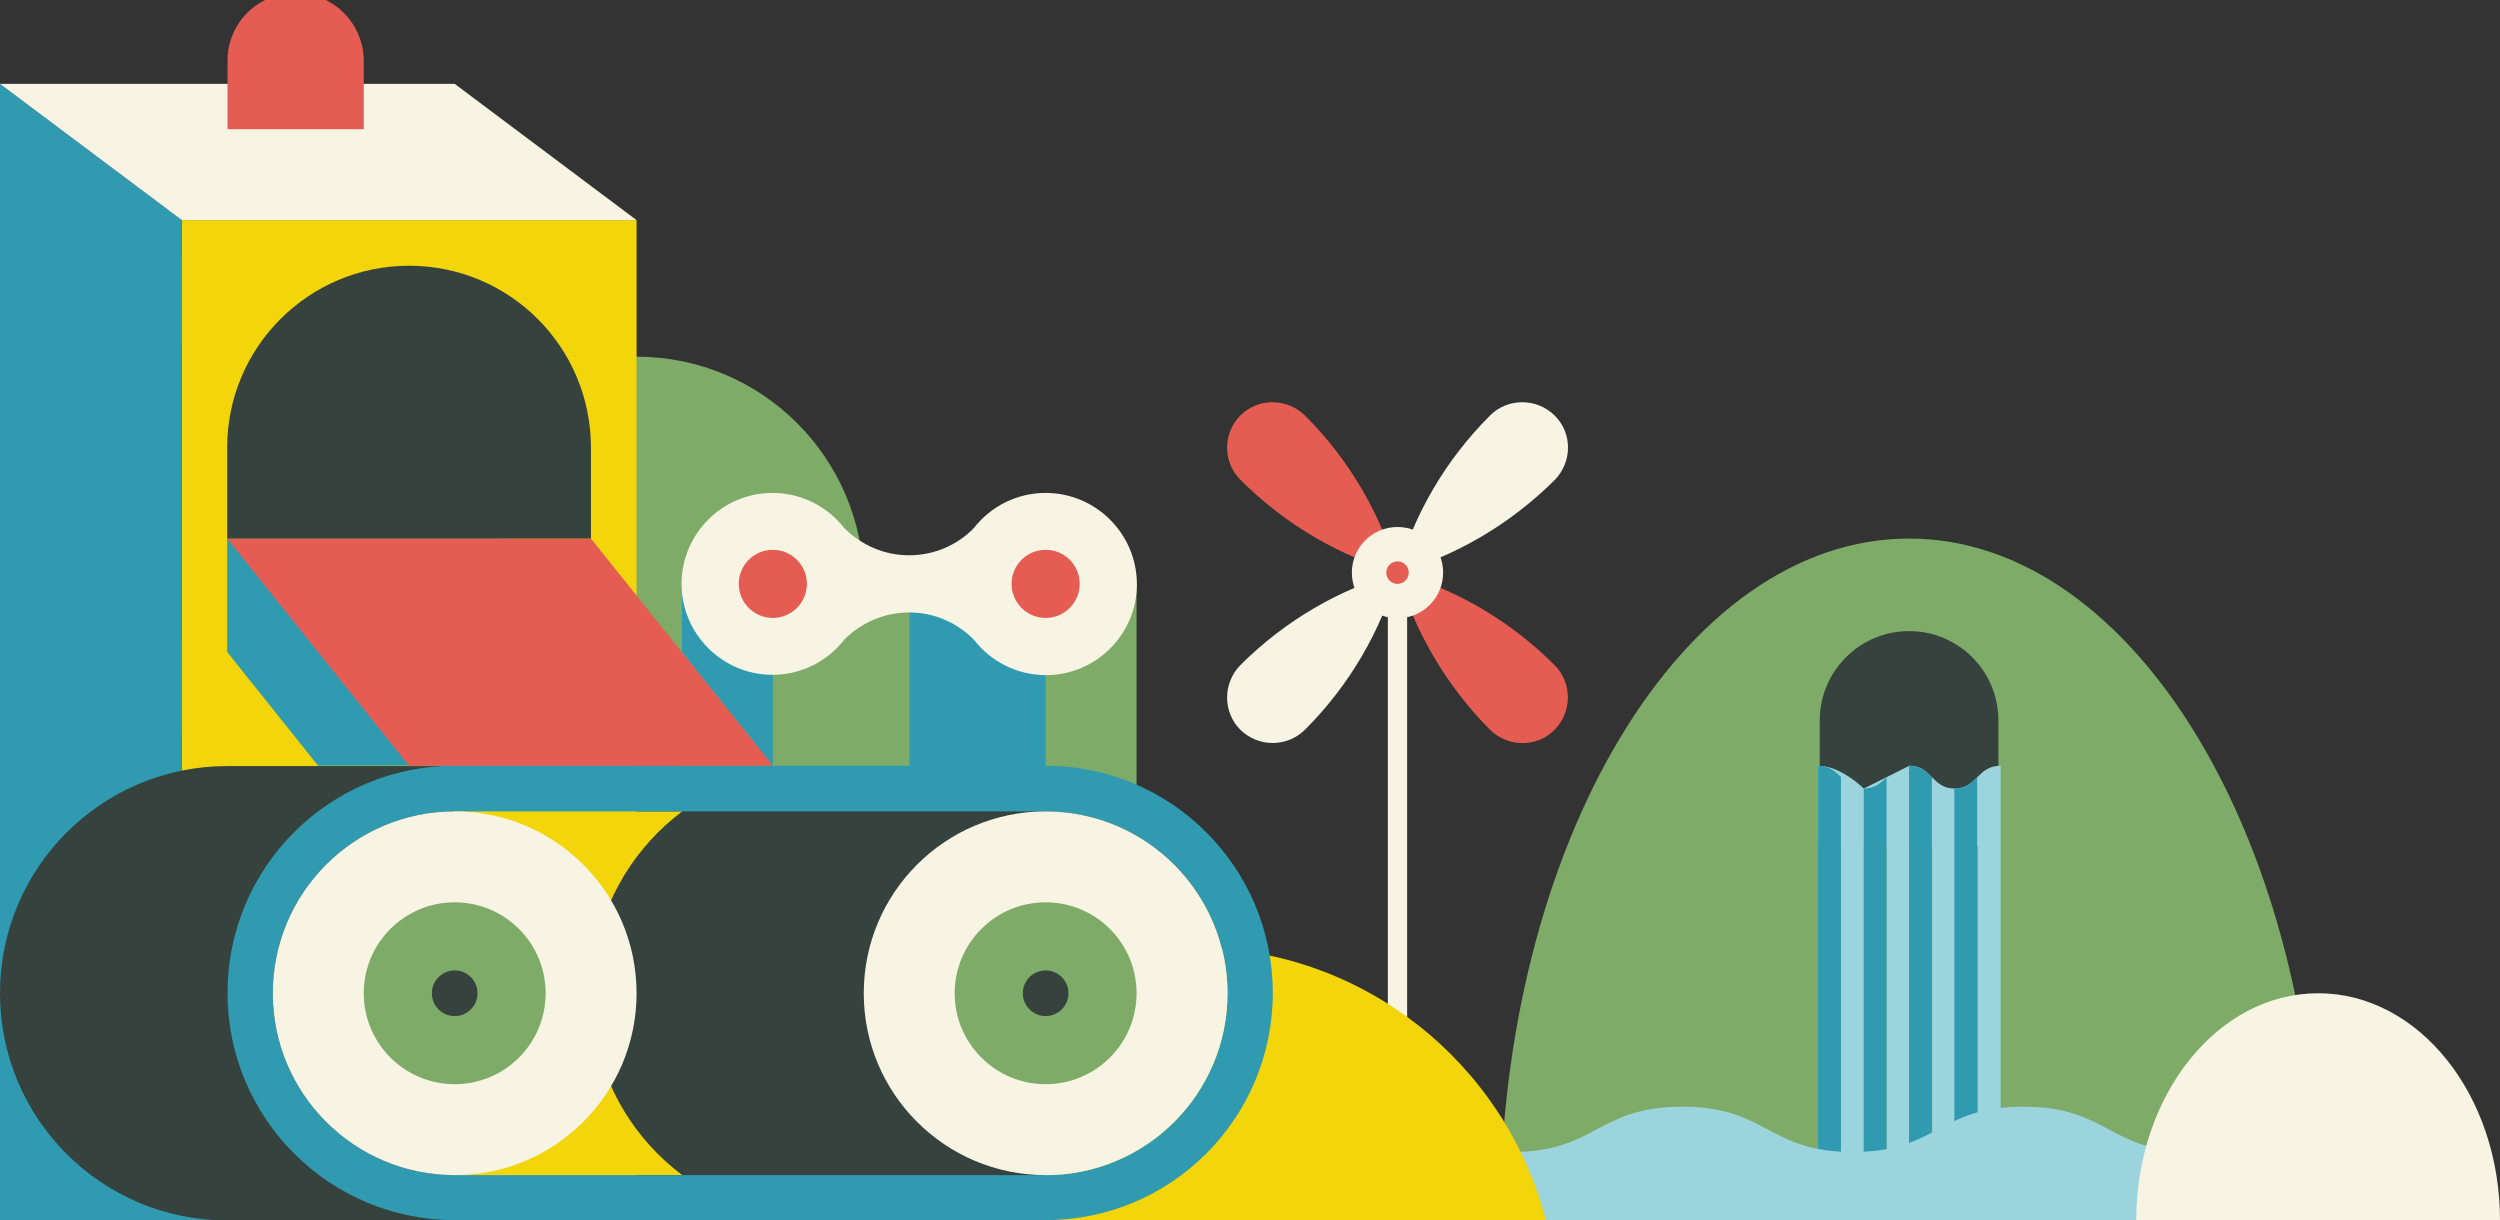 <svg xmlns="http://www.w3.org/2000/svg" width="778" height="379.8" viewBox="380 -181.8 778 379.8" enable-background="new 380 -181.8 778 379.8">
  <rect x="380" y="-181.8" width="778" height="379.8" fill="#333333" stroke="none"/>
  <circle fill="#E55C53" cx="464.9" cy="-28.4" r="14.1"/>
  <circle fill="#E55C53" cx="440" cy="31.6" r="14.1"/>
  <circle fill="#E55C53" cx="440" cy="-88.4" r="14.1"/>
  <circle fill="#E55C53" cx="402" cy="53.6" r="14.1"/>
  <circle fill="#E55C53" cx="462" cy="-50.4" r="14.1"/>
  <circle fill="#E55C53" cx="453.5" cy="14.1" r="14.1"/>
  <circle fill="#E55C53" cx="422.4" cy="-101.9" r="14.1"/>
  <circle fill="#E55C53" cx="422.4" cy="45.1" r="14.1"/>
  <circle fill="#E55C53" cx="453.5" cy="-70.8" r="14.1"/>
  <circle fill="#E55C53" cx="462" cy="-6.4" r="14.1"/>
  <circle fill="#E55C53" cx="402" cy="-110.4" r="14.1"/>
  <path fill="#7EAB67" d="M1101.4 198c0-117.2-57-212.2-127.3-212.2s-127.3 95-127.3 212.2"/>
  <path fill="#36423D" stroke="#7EAB67" d="M974.1 14.1c-15.6 0-28.3 12.7-28.3 28.3v28.3h56.6v-28.3c0-15.7-12.7-28.3-28.3-28.3z"/>
  <path fill="#9CD4DE" d="M988.3 63.6c-7.1 0-7.1-7.1-14.1-7.1l-14.2 7.1s-7.1-7.1-14.2-7.1v24.8h7.1v102.6h7.1v-102.6h7.1v102.6h7.1v-102.6h7.1v102.6h7.1v-102.6h7.1v102.6h7.1v-127.4c-7.3 0-7.3 7.1-14.3 7.1z"/>
  <path fill="#309AB1" d="M995.3 60v123.8h-7.1v-120.2c3.6 0 5.4-1.8 7.1-3.6zM981.2 60v123.8h-7.1v-127.3c3.5 0 5.3 1.8 7.1 3.5zM967 183.9h-7v-120.3c3.5 0 5.3-1.8 7.1-3.5v123.8zM952.9 183.9h-7.1v-127.4c3.5 0 5.3 1.8 7.1 3.5v123.9z"/>
  <path fill="#9CD4DE" d="M691.1 162.6c26.5 0 26.5 14.1 53.1 14.1s26.5-14.1 53.1-14.1c26.5 0 26.5 14.1 53.1 14.1 26.5 0 26.5-14.1 53.1-14.1 26.5 0 26.5 14.1 53.1 14.1 26.5 0 26.5-14.1 53.1-14.1 26.5 0 26.5 14.1 53.1 14.1l53-14.1v35.4h-424.7v-35.4z"/>
  <path stroke="#F8F4E3" stroke-width="6" stroke-miterlimit="10" fill="none" d="M814.9-3.6v166.2"/>
  <g class="hero-img-fan">
    <path fill="#E55C53" d="M814.9-3.6c17.9 5.1 34.8 14.7 48.9 28.8 5.5 5.5 5.5 14.5 0 20.1s-14.5 5.5-20.1 0c-14-14.1-23.6-31-28.8-48.9zM766-52.5c5.5-5.5 14.5-5.5 20.1 0 14.1 14.1 23.7 31 28.8 48.9-17.9-5.1-34.8-14.8-48.9-28.9-5.5-5.5-5.5-14.5 0-20z"/>
    <path fill="#F8F4E3" d="M814.9-3.6c5.1-17.9 14.7-34.8 28.8-48.9 5.5-5.5 14.5-5.5 20.1 0s5.5 14.5 0 20.1c-14.1 14-31 23.7-48.9 28.8zM766 45.3c-5.5-5.5-5.5-14.5 0-20.1 14.1-14.1 31-23.7 48.9-28.8-5.1 17.9-14.7 34.8-28.8 48.9-5.6 5.5-14.5 5.5-20.1 0z"/>
  </g>
  <circle fill="#F8F4E3" cx="814.9" cy="-3.6" r="14.2"/>
  <circle fill="#E55C53" cx="814.9" cy="-3.6" r="3.5"/>
  <path fill="#F2D50A" d="M549.8 70.7h70.7v113.2h-70.7z"/>
  <circle fill="#7EAB67" cx="578.1" cy="-.1" r="70.7"/>
  <path fill="#F2D50A" d="M436.6-113.3h141.5v311.3h-141.5z"/>
  <path fill="#F8F4E3" d="M1158 198c0-39.1-25.3-70.7-56.6-70.7s-56.6 31.7-56.6 70.7"/>
  <path fill="#309AB1" d="M380-155.7v353.7h84.9l-28.3-70.7v-240.6z"/>
  <path fill="#7EAB67" d="M592.2-.1h141.5v70.7h-141.5z"/>
  <path fill="#309AB1" d="M592.2 21.1l28.3 35.4v-56.6h-28.3z"/>
  <path fill="#F2D50A" d="M861.1 198c-12.6-48.8-56.9-84.9-109.6-84.9-52.7 0-97.1 36.1-109.6 84.9h219.2z"/>
  <path fill="#309AB1" d="M450.7-14.2h84.9l56.6 70.7h-113.2l-28.3-35.4z"/>
  <path fill="#36423D" d="M450.7 198c-39.1 0-70.7-31.7-70.7-70.7 0-39.1 31.7-70.7 70.7-70.7h70.7v141.4h-70.7zM634.7 198c-39.1 0-70.7-31.7-70.7-70.7 0-39.1 31.7-70.7 70.7-70.7h70.7v141.4h-70.7z"/>
  <path fill="#309AB1" d="M705.4 56.5v-56.6h-42.4v56.6h-141.5c-39.1 0-70.7 31.7-70.7 70.7s31.7 70.7 70.7 70.7h183.9c39.1 0 70.7-31.7 70.7-70.7s-31.6-70.7-70.7-70.7zm0 127.4h-183.9c-31.3 0-56.6-25.3-56.6-56.6s25.3-56.6 56.6-56.6h183.9c31.3 0 56.6 25.3 56.6 56.6s-25.3 56.6-56.6 56.6z"/>
  <circle fill="#F8F4E3" cx="705.4" cy="127.3" r="56.6"/>
  <circle fill="#7EAB67" cx="705.4" cy="127.3" r="28.3"/>
  <circle fill="#36423D" cx="705.4" cy="127.3" r="7.1"/>
  <circle fill="#F8F4E3" cx="521.5" cy="127.3" r="56.6"/>
  <circle fill="#7EAB67" cx="521.5" cy="127.3" r="28.3"/>
  <circle fill="#36423D" cx="521.5" cy="127.3" r="7.1"/>
  <path fill="#E55C53" d="M507.3 56.5h113.2l-56.6-70.7h-113.2z"/>
  <path fill="#36423D" d="M507.3-99.1c31.3 0 56.6 25.3 56.6 56.6v28.3h-113.2v-28.3c0-31.3 25.4-56.6 56.6-56.6z"/>
  <path fill="#F8F4E3" d="M436.6-113.3l-56.6-42.4h141.5l56.6 42.4z"/>
  <path fill="#E55C53" d="M472-184c11.7 0 21.2 9.5 21.2 21.2v21.2h-42.4v-21.2c-.1-11.7 9.4-21.2 21.2-21.2z"/>
  <path fill="#F8F4E3" d="M705.4-28.4c-9.1 0-17.2 4.3-22.4 11-5.1 5.2-12.2 8.4-20.1 8.4s-15-3.3-20.1-8.4c-5.2-6.7-13.3-11-22.4-11-15.6 0-28.3 12.7-28.3 28.3s12.7 28.3 28.3 28.3c9.1 0 17.2-4.3 22.4-11 5.2-5.2 12.3-8.4 20.2-8.4 7.9 0 15 3.3 20.1 8.5 5.2 6.7 13.3 11 22.4 11 15.6 0 28.3-12.7 28.3-28.3s-12.7-28.4-28.4-28.4z"/>
  <circle fill="#E55C53" cx="620.5" cy="-.1" r="10.6"/>
  <circle fill="#E55C53" cx="705.4" cy="-.1" r="10.6"/>
</svg>
